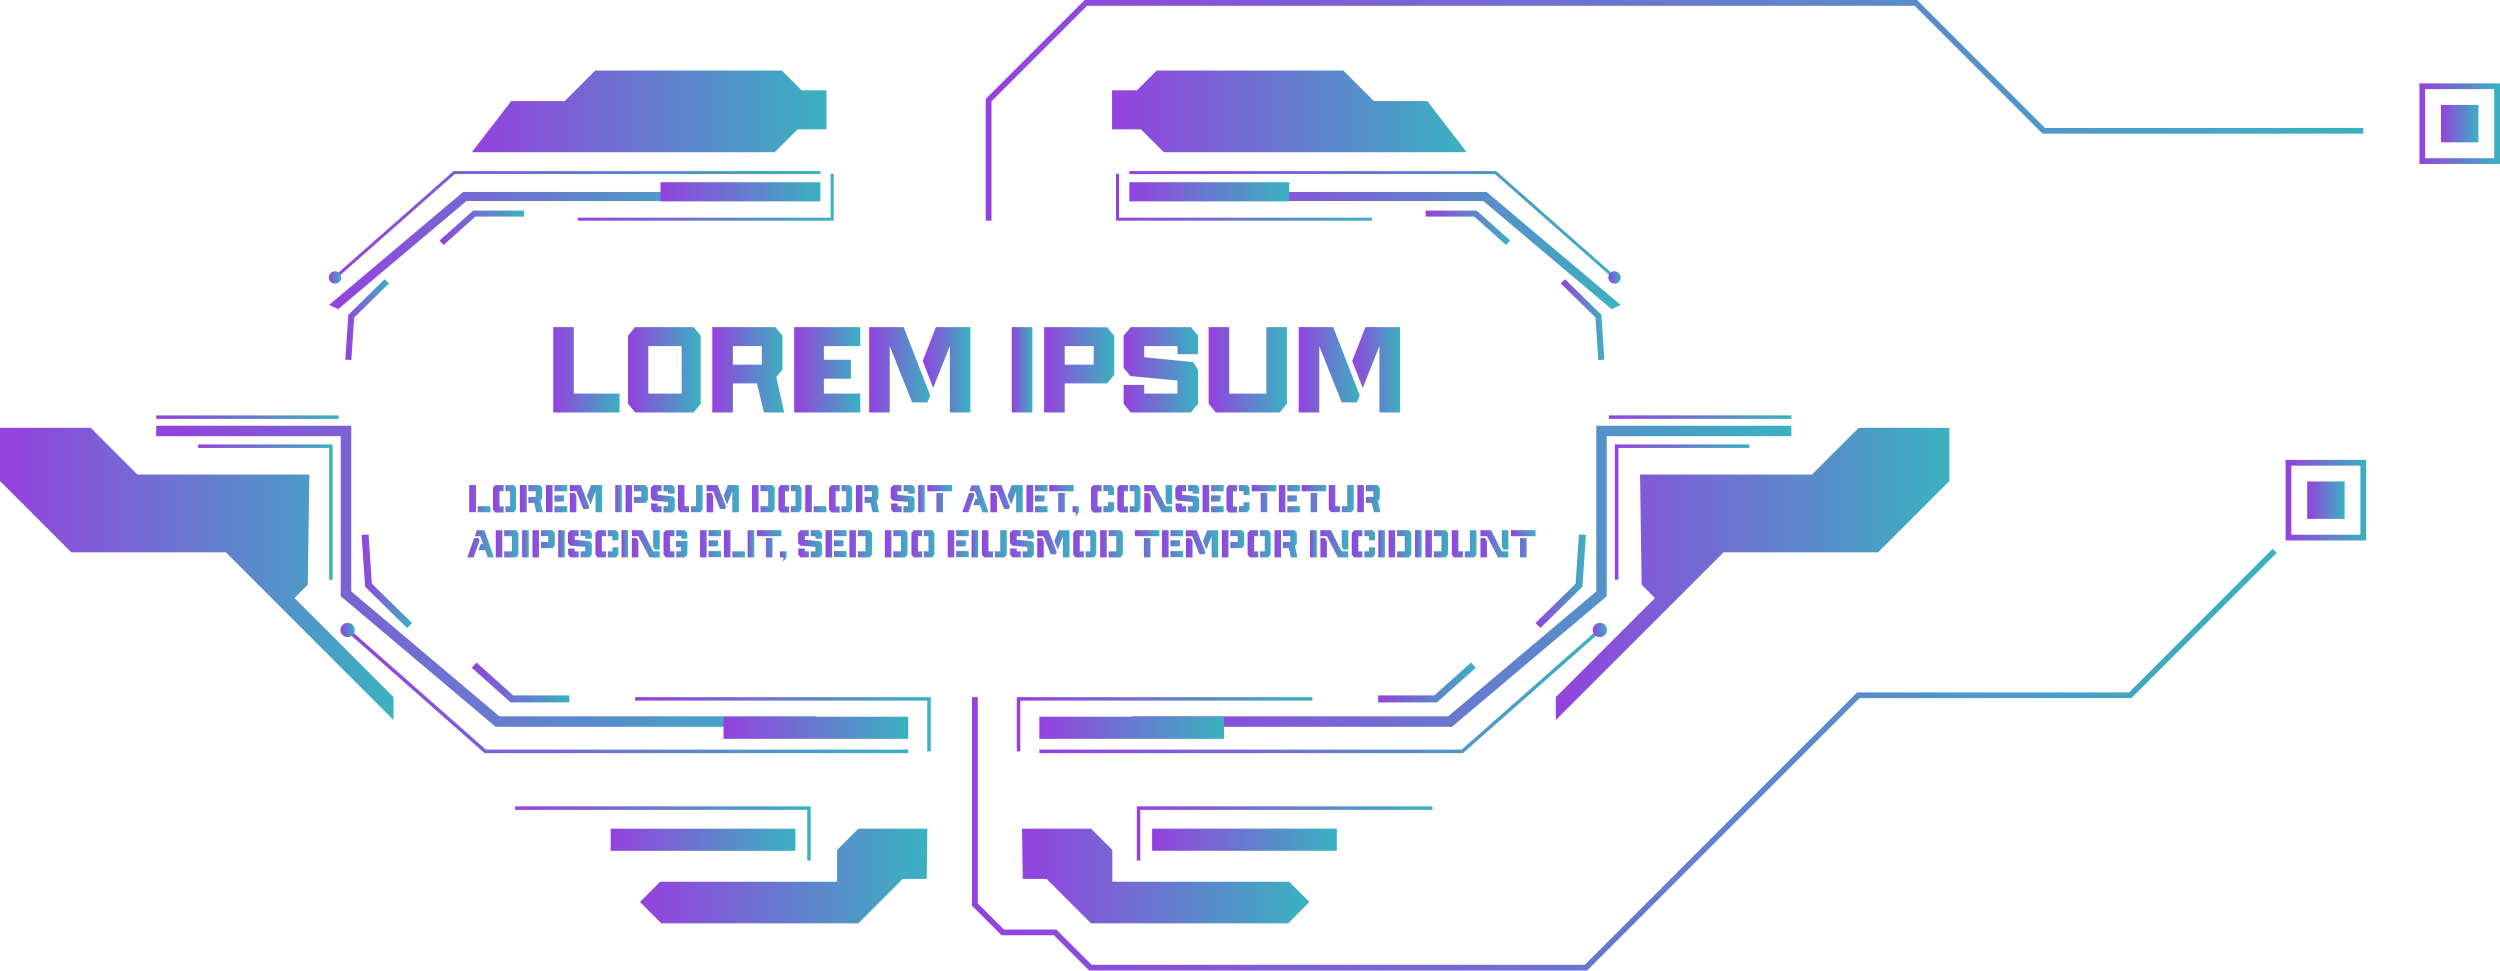 <svg xmlns="http://www.w3.org/2000/svg" xmlns:xlink="http://www.w3.org/1999/xlink" viewBox="0 0 493.61 191.63"><defs><style>.cls-1{fill:url(#New_Gradient_Swatch_2);}.cls-2{fill:url(#New_Gradient_Swatch_2-2);}.cls-3{fill:url(#New_Gradient_Swatch_2-3);}.cls-4{fill:url(#New_Gradient_Swatch_2-4);}.cls-5{fill:url(#New_Gradient_Swatch_2-5);}.cls-6{fill:url(#New_Gradient_Swatch_2-6);}.cls-7{fill:url(#New_Gradient_Swatch_2-7);}.cls-8{fill:url(#New_Gradient_Swatch_2-8);}.cls-9{fill:url(#New_Gradient_Swatch_2-9);}.cls-10{fill:url(#New_Gradient_Swatch_2-10);}.cls-11{fill:url(#New_Gradient_Swatch_2-11);}.cls-12{fill:url(#New_Gradient_Swatch_2-12);}.cls-13{fill:url(#New_Gradient_Swatch_2-13);}.cls-14{fill:url(#New_Gradient_Swatch_2-14);}.cls-15{fill:url(#New_Gradient_Swatch_2-15);}.cls-16{fill:url(#New_Gradient_Swatch_2-16);}.cls-17{fill:url(#New_Gradient_Swatch_2-17);}.cls-18{fill:url(#New_Gradient_Swatch_2-18);}.cls-19{fill:url(#New_Gradient_Swatch_2-19);}.cls-20{fill:url(#New_Gradient_Swatch_2-20);}.cls-21{fill:url(#New_Gradient_Swatch_2-21);}.cls-22{fill:url(#New_Gradient_Swatch_2-22);}.cls-23{fill:url(#New_Gradient_Swatch_2-23);}.cls-24{fill:url(#New_Gradient_Swatch_2-24);}.cls-25{fill:url(#New_Gradient_Swatch_2-25);}.cls-26{fill:url(#New_Gradient_Swatch_2-26);}.cls-27{fill:url(#New_Gradient_Swatch_2-27);}.cls-28{fill:url(#New_Gradient_Swatch_2-28);}.cls-29{fill:url(#New_Gradient_Swatch_2-29);}.cls-30{fill:url(#New_Gradient_Swatch_2-30);}.cls-31{fill:url(#New_Gradient_Swatch_2-31);}.cls-32{fill:url(#New_Gradient_Swatch_2-32);}.cls-33{fill:url(#New_Gradient_Swatch_2-33);}.cls-34{fill:url(#New_Gradient_Swatch_2-34);}.cls-35{fill:url(#New_Gradient_Swatch_2-35);}.cls-36{fill:url(#New_Gradient_Swatch_2-36);}.cls-37{fill:url(#New_Gradient_Swatch_2-37);}.cls-38{fill:url(#New_Gradient_Swatch_2-38);}.cls-39{fill:url(#New_Gradient_Swatch_2-39);}.cls-40{fill:url(#New_Gradient_Swatch_2-40);}.cls-41{fill:url(#New_Gradient_Swatch_2-41);}.cls-42{fill:url(#New_Gradient_Swatch_2-42);}.cls-43{fill:url(#New_Gradient_Swatch_2-43);}.cls-44{fill:url(#New_Gradient_Swatch_2-44);}.cls-45{fill:url(#New_Gradient_Swatch_2-45);}.cls-46{fill:url(#New_Gradient_Swatch_2-46);}.cls-47{fill:url(#New_Gradient_Swatch_2-47);}.cls-48{fill:url(#New_Gradient_Swatch_2-48);}.cls-49{fill:url(#New_Gradient_Swatch_2-49);}.cls-50{fill:url(#New_Gradient_Swatch_2-50);}.cls-51{fill:url(#New_Gradient_Swatch_2-51);}.cls-52{fill:url(#New_Gradient_Swatch_2-52);}.cls-53{fill:url(#New_Gradient_Swatch_2-53);}.cls-54{fill:url(#New_Gradient_Swatch_2-54);}.cls-55{fill:url(#New_Gradient_Swatch_2-55);}.cls-56{fill:url(#New_Gradient_Swatch_2-56);}.cls-57{fill:url(#New_Gradient_Swatch_2-57);}.cls-58{fill:url(#New_Gradient_Swatch_2-58);}.cls-59{fill:url(#New_Gradient_Swatch_2-59);}.cls-60{fill:url(#New_Gradient_Swatch_2-60);}.cls-61{fill:url(#New_Gradient_Swatch_2-61);}.cls-62{fill:url(#New_Gradient_Swatch_2-62);}.cls-63{fill:url(#New_Gradient_Swatch_2-63);}.cls-64{fill:url(#New_Gradient_Swatch_2-64);}.cls-65{fill:url(#New_Gradient_Swatch_2-65);}.cls-66{fill:url(#New_Gradient_Swatch_2-66);}.cls-67{fill:url(#New_Gradient_Swatch_2-67);}.cls-68{fill:url(#New_Gradient_Swatch_2-68);}.cls-69{fill:url(#New_Gradient_Swatch_2-69);}.cls-70{fill:url(#New_Gradient_Swatch_2-70);}.cls-71{fill:url(#New_Gradient_Swatch_2-71);}.cls-72{fill:url(#New_Gradient_Swatch_2-72);}.cls-73{fill:url(#New_Gradient_Swatch_2-73);}.cls-74{fill:url(#New_Gradient_Swatch_2-74);}.cls-75{fill:url(#New_Gradient_Swatch_2-75);}.cls-76{fill:url(#New_Gradient_Swatch_2-76);}.cls-77{fill:url(#New_Gradient_Swatch_2-77);}.cls-78{fill:url(#New_Gradient_Swatch_2-78);}.cls-79{fill:url(#New_Gradient_Swatch_2-79);}.cls-80{fill:url(#New_Gradient_Swatch_2-80);}.cls-81{fill:url(#New_Gradient_Swatch_2-81);}.cls-82{fill:url(#New_Gradient_Swatch_2-82);}.cls-83{fill:url(#New_Gradient_Swatch_2-83);}.cls-84{fill:url(#New_Gradient_Swatch_2-84);}.cls-85{fill:url(#New_Gradient_Swatch_2-85);}.cls-86{fill:url(#New_Gradient_Swatch_2-86);}.cls-87{fill:url(#New_Gradient_Swatch_2-87);}.cls-88{fill:url(#New_Gradient_Swatch_2-88);}.cls-89{fill:url(#New_Gradient_Swatch_2-89);}.cls-90{fill:url(#New_Gradient_Swatch_2-90);}.cls-91{fill:url(#New_Gradient_Swatch_2-91);}.cls-92{fill:url(#New_Gradient_Swatch_2-92);}.cls-93{fill:url(#New_Gradient_Swatch_2-93);}.cls-94{fill:url(#New_Gradient_Swatch_2-94);}.cls-95{fill:url(#New_Gradient_Swatch_2-95);}.cls-96{fill:url(#New_Gradient_Swatch_2-96);}.cls-97{fill:url(#New_Gradient_Swatch_2-97);}.cls-98{fill:url(#New_Gradient_Swatch_2-98);}.cls-99{fill:url(#New_Gradient_Swatch_2-99);}.cls-100{fill:url(#New_Gradient_Swatch_2-100);}.cls-101{fill:url(#New_Gradient_Swatch_2-101);}.cls-102{fill:url(#New_Gradient_Swatch_2-102);}.cls-103{fill:url(#New_Gradient_Swatch_2-103);}.cls-104{fill:url(#New_Gradient_Swatch_2-104);}.cls-105{fill:url(#New_Gradient_Swatch_2-105);}.cls-106{fill:url(#New_Gradient_Swatch_2-106);}.cls-107{fill:url(#New_Gradient_Swatch_2-107);}.cls-108{fill:url(#New_Gradient_Swatch_2-108);}.cls-109{fill:url(#New_Gradient_Swatch_2-109);}.cls-110{fill:url(#New_Gradient_Swatch_2-110);}.cls-111{fill:url(#New_Gradient_Swatch_2-111);}.cls-112{fill:url(#New_Gradient_Swatch_2-112);}.cls-113{fill:url(#New_Gradient_Swatch_2-113);}.cls-114{fill:url(#New_Gradient_Swatch_2-114);}.cls-115{fill:url(#New_Gradient_Swatch_2-115);}.cls-116{fill:url(#New_Gradient_Swatch_2-116);}.cls-117{fill:url(#New_Gradient_Swatch_2-117);}.cls-118{fill:url(#New_Gradient_Swatch_2-118);}.cls-119{fill:url(#New_Gradient_Swatch_2-119);}.cls-120{fill:url(#New_Gradient_Swatch_2-120);}.cls-121{fill:url(#New_Gradient_Swatch_2-121);}.cls-122{fill:url(#New_Gradient_Swatch_2-122);}.cls-123{fill:url(#New_Gradient_Swatch_2-123);}.cls-124{fill:url(#New_Gradient_Swatch_2-124);}.cls-125{fill:url(#New_Gradient_Swatch_2-125);}.cls-126{fill:url(#New_Gradient_Swatch_2-126);}.cls-127{fill:url(#New_Gradient_Swatch_2-127);}.cls-128{fill:url(#New_Gradient_Swatch_2-128);}.cls-129{fill:url(#New_Gradient_Swatch_2-129);}.cls-130{fill:url(#New_Gradient_Swatch_2-130);}.cls-131{fill:url(#New_Gradient_Swatch_2-131);}.cls-132{fill:url(#New_Gradient_Swatch_2-132);}.cls-133{fill:url(#New_Gradient_Swatch_2-133);}.cls-134{fill:url(#New_Gradient_Swatch_2-134);}.cls-135{fill:url(#New_Gradient_Swatch_2-135);}.cls-136{fill:url(#New_Gradient_Swatch_2-136);}.cls-137{fill:url(#New_Gradient_Swatch_2-137);}.cls-138{fill:url(#New_Gradient_Swatch_2-138);}</style><linearGradient id="New_Gradient_Swatch_2" x1="109.24" y1="73.02" x2="122.33" y2="73.02" gradientUnits="userSpaceOnUse"><stop offset="0" stop-color="#9541de"/><stop offset="1" stop-color="#3ab2c0"/></linearGradient><linearGradient id="New_Gradient_Swatch_2-2" x1="123.96" y1="73.02" x2="138.31" y2="73.02" xlink:href="#New_Gradient_Swatch_2"/><linearGradient id="New_Gradient_Swatch_2-3" x1="140.64" y1="73.02" x2="154.88" y2="73.02" xlink:href="#New_Gradient_Swatch_2"/><linearGradient id="New_Gradient_Swatch_2-4" x1="156.81" y1="73.02" x2="169.86" y2="73.02" xlink:href="#New_Gradient_Swatch_2"/><linearGradient id="New_Gradient_Swatch_2-5" x1="171.61" y1="73.02" x2="183.67" y2="73.02" xlink:href="#New_Gradient_Swatch_2"/><linearGradient id="New_Gradient_Swatch_2-6" x1="182.18" y1="73.02" x2="191.6" y2="73.02" xlink:href="#New_Gradient_Swatch_2"/><linearGradient id="New_Gradient_Swatch_2-7" x1="199.77" y1="73.02" x2="203.83" y2="73.02" xlink:href="#New_Gradient_Swatch_2"/><linearGradient id="New_Gradient_Swatch_2-8" x1="206.16" y1="73.02" x2="220" y2="73.02" xlink:href="#New_Gradient_Swatch_2"/><linearGradient id="New_Gradient_Swatch_2-9" x1="221.86" y1="73.02" x2="236.54" y2="73.02" xlink:href="#New_Gradient_Swatch_2"/><linearGradient id="New_Gradient_Swatch_2-10" x1="238.64" y1="73.02" x2="254.09" y2="73.02" xlink:href="#New_Gradient_Swatch_2"/><linearGradient id="New_Gradient_Swatch_2-11" x1="266.99" y1="73.02" x2="276.42" y2="73.02" xlink:href="#New_Gradient_Swatch_2"/><linearGradient id="New_Gradient_Swatch_2-12" x1="256.42" y1="73.02" x2="268.48" y2="73.02" xlink:href="#New_Gradient_Swatch_2"/><linearGradient id="New_Gradient_Swatch_2-13" x1="92.65" y1="98.45" x2="96.82" y2="98.45" xlink:href="#New_Gradient_Swatch_2"/><linearGradient id="New_Gradient_Swatch_2-14" x1="97.34" y1="98.45" x2="101.91" y2="98.45" xlink:href="#New_Gradient_Swatch_2"/><linearGradient id="New_Gradient_Swatch_2-15" x1="102.65" y1="98.45" x2="107.18" y2="98.45" xlink:href="#New_Gradient_Swatch_2"/><linearGradient id="New_Gradient_Swatch_2-16" x1="107.8" y1="98.45" x2="111.95" y2="98.45" xlink:href="#New_Gradient_Swatch_2"/><linearGradient id="New_Gradient_Swatch_2-17" x1="112.51" y1="98.45" x2="118.88" y2="98.45" xlink:href="#New_Gradient_Swatch_2"/><linearGradient id="New_Gradient_Swatch_2-18" x1="121.48" y1="98.45" x2="122.77" y2="98.45" xlink:href="#New_Gradient_Swatch_2"/><linearGradient id="New_Gradient_Swatch_2-19" x1="123.52" y1="98.45" x2="127.92" y2="98.45" xlink:href="#New_Gradient_Swatch_2"/><linearGradient id="New_Gradient_Swatch_2-20" x1="128.52" y1="98.45" x2="133.19" y2="98.45" xlink:href="#New_Gradient_Swatch_2"/><linearGradient id="New_Gradient_Swatch_2-21" x1="133.86" y1="98.45" x2="138.77" y2="98.45" xlink:href="#New_Gradient_Swatch_2"/><linearGradient id="New_Gradient_Swatch_2-22" x1="139.52" y1="98.45" x2="145.88" y2="98.45" xlink:href="#New_Gradient_Swatch_2"/><linearGradient id="New_Gradient_Swatch_2-23" x1="148.49" y1="98.45" x2="152.96" y2="98.45" xlink:href="#New_Gradient_Swatch_2"/><linearGradient id="New_Gradient_Swatch_2-24" x1="153.7" y1="98.45" x2="158.27" y2="98.45" xlink:href="#New_Gradient_Swatch_2"/><linearGradient id="New_Gradient_Swatch_2-25" x1="159.02" y1="98.45" x2="163.18" y2="98.45" xlink:href="#New_Gradient_Swatch_2"/><linearGradient id="New_Gradient_Swatch_2-26" x1="163.7" y1="98.45" x2="168.27" y2="98.45" xlink:href="#New_Gradient_Swatch_2"/><linearGradient id="New_Gradient_Swatch_2-27" x1="169.02" y1="98.45" x2="173.55" y2="98.45" xlink:href="#New_Gradient_Swatch_2"/><linearGradient id="New_Gradient_Swatch_2-28" x1="175.95" y1="98.45" x2="180.62" y2="98.45" xlink:href="#New_Gradient_Swatch_2"/><linearGradient id="New_Gradient_Swatch_2-29" x1="181.29" y1="98.45" x2="182.58" y2="98.45" xlink:href="#New_Gradient_Swatch_2"/><linearGradient id="New_Gradient_Swatch_2-30" x1="183.1" y1="98.45" x2="187.95" y2="98.45" xlink:href="#New_Gradient_Swatch_2"/><linearGradient id="New_Gradient_Swatch_2-31" x1="189.95" y1="98.45" x2="195.19" y2="98.45" xlink:href="#New_Gradient_Swatch_2"/><linearGradient id="New_Gradient_Swatch_2-32" x1="195.56" y1="98.45" x2="201.93" y2="98.45" xlink:href="#New_Gradient_Swatch_2"/><linearGradient id="New_Gradient_Swatch_2-33" x1="202.67" y1="98.45" x2="206.83" y2="98.45" xlink:href="#New_Gradient_Swatch_2"/><linearGradient id="New_Gradient_Swatch_2-34" x1="207.16" y1="98.45" x2="212" y2="98.45" xlink:href="#New_Gradient_Swatch_2"/><linearGradient id="New_Gradient_Swatch_2-35" x1="211.75" y1="100.97" x2="213.04" y2="100.97" xlink:href="#New_Gradient_Swatch_2"/><linearGradient id="New_Gradient_Swatch_2-36" x1="215.42" y1="98.45" x2="219.98" y2="98.45" xlink:href="#New_Gradient_Swatch_2"/><linearGradient id="New_Gradient_Swatch_2-37" x1="220.62" y1="98.45" x2="225.18" y2="98.45" xlink:href="#New_Gradient_Swatch_2"/><linearGradient id="New_Gradient_Swatch_2-38" x1="225.93" y1="98.46" x2="231.44" y2="98.46" xlink:href="#New_Gradient_Swatch_2"/><linearGradient id="New_Gradient_Swatch_2-39" x1="232.11" y1="98.45" x2="236.78" y2="98.45" xlink:href="#New_Gradient_Swatch_2"/><linearGradient id="New_Gradient_Swatch_2-40" x1="237.45" y1="98.45" x2="241.6" y2="98.45" xlink:href="#New_Gradient_Swatch_2"/><linearGradient id="New_Gradient_Swatch_2-41" x1="242.16" y1="98.45" x2="246.73" y2="98.45" xlink:href="#New_Gradient_Swatch_2"/><linearGradient id="New_Gradient_Swatch_2-42" x1="247.14" y1="98.45" x2="251.98" y2="98.45" xlink:href="#New_Gradient_Swatch_2"/><linearGradient id="New_Gradient_Swatch_2-43" x1="252.51" y1="98.45" x2="256.66" y2="98.45" xlink:href="#New_Gradient_Swatch_2"/><linearGradient id="New_Gradient_Swatch_2-44" x1="256.99" y1="98.45" x2="261.84" y2="98.45" xlink:href="#New_Gradient_Swatch_2"/><linearGradient id="New_Gradient_Swatch_2-45" x1="262.36" y1="98.45" x2="267.27" y2="98.45" xlink:href="#New_Gradient_Swatch_2"/><linearGradient id="New_Gradient_Swatch_2-46" x1="268.02" y1="98.45" x2="272.55" y2="98.45" xlink:href="#New_Gradient_Swatch_2"/><linearGradient id="New_Gradient_Swatch_2-47" x1="92.28" y1="107.36" x2="97.52" y2="107.36" xlink:href="#New_Gradient_Swatch_2"/><linearGradient id="New_Gradient_Swatch_2-48" x1="97.89" y1="107.36" x2="102.36" y2="107.36" xlink:href="#New_Gradient_Swatch_2"/><linearGradient id="New_Gradient_Swatch_2-49" x1="103.11" y1="107.36" x2="104.4" y2="107.36" xlink:href="#New_Gradient_Swatch_2"/><linearGradient id="New_Gradient_Swatch_2-50" x1="105.14" y1="107.36" x2="109.54" y2="107.36" xlink:href="#New_Gradient_Swatch_2"/><linearGradient id="New_Gradient_Swatch_2-51" x1="110.22" y1="107.36" x2="111.51" y2="107.36" xlink:href="#New_Gradient_Swatch_2"/><linearGradient id="New_Gradient_Swatch_2-52" x1="112.18" y1="107.36" x2="116.85" y2="107.36" xlink:href="#New_Gradient_Swatch_2"/><linearGradient id="New_Gradient_Swatch_2-53" x1="117.52" y1="107.36" x2="122.09" y2="107.36" xlink:href="#New_Gradient_Swatch_2"/><linearGradient id="New_Gradient_Swatch_2-54" x1="122.72" y1="107.36" x2="124.01" y2="107.36" xlink:href="#New_Gradient_Swatch_2"/><linearGradient id="New_Gradient_Swatch_2-55" x1="124.76" y1="107.38" x2="130.26" y2="107.38" xlink:href="#New_Gradient_Swatch_2"/><linearGradient id="New_Gradient_Swatch_2-56" x1="131.01" y1="107.36" x2="135.7" y2="107.36" xlink:href="#New_Gradient_Swatch_2"/><linearGradient id="New_Gradient_Swatch_2-57" x1="138.23" y1="107.36" x2="142.38" y2="107.36" xlink:href="#New_Gradient_Swatch_2"/><linearGradient id="New_Gradient_Swatch_2-58" x1="142.94" y1="107.36" x2="147.1" y2="107.36" xlink:href="#New_Gradient_Swatch_2"/><linearGradient id="New_Gradient_Swatch_2-59" x1="147.62" y1="107.36" x2="148.92" y2="107.36" xlink:href="#New_Gradient_Swatch_2"/><linearGradient id="New_Gradient_Swatch_2-60" x1="149.44" y1="107.36" x2="154.28" y2="107.36" xlink:href="#New_Gradient_Swatch_2"/><linearGradient id="New_Gradient_Swatch_2-61" x1="154.02" y1="109.88" x2="155.31" y2="109.88" xlink:href="#New_Gradient_Swatch_2"/><linearGradient id="New_Gradient_Swatch_2-62" x1="157.62" y1="107.36" x2="162.29" y2="107.36" xlink:href="#New_Gradient_Swatch_2"/><linearGradient id="New_Gradient_Swatch_2-63" x1="162.96" y1="107.36" x2="167.11" y2="107.36" xlink:href="#New_Gradient_Swatch_2"/><linearGradient id="New_Gradient_Swatch_2-64" x1="167.67" y1="107.36" x2="172.14" y2="107.36" xlink:href="#New_Gradient_Swatch_2"/><linearGradient id="New_Gradient_Swatch_2-65" x1="174.74" y1="107.36" x2="179.21" y2="107.36" xlink:href="#New_Gradient_Swatch_2"/><linearGradient id="New_Gradient_Swatch_2-66" x1="179.96" y1="107.36" x2="184.52" y2="107.36" xlink:href="#New_Gradient_Swatch_2"/><linearGradient id="New_Gradient_Swatch_2-67" x1="187.13" y1="107.36" x2="191.28" y2="107.36" xlink:href="#New_Gradient_Swatch_2"/><linearGradient id="New_Gradient_Swatch_2-68" x1="191.84" y1="107.36" x2="193.13" y2="107.36" xlink:href="#New_Gradient_Swatch_2"/><linearGradient id="New_Gradient_Swatch_2-69" x1="193.87" y1="107.36" x2="198.79" y2="107.36" xlink:href="#New_Gradient_Swatch_2"/><linearGradient id="New_Gradient_Swatch_2-70" x1="199.46" y1="107.36" x2="204.13" y2="107.36" xlink:href="#New_Gradient_Swatch_2"/><linearGradient id="New_Gradient_Swatch_2-71" x1="204.8" y1="107.36" x2="211.17" y2="107.36" xlink:href="#New_Gradient_Swatch_2"/><linearGradient id="New_Gradient_Swatch_2-72" x1="211.91" y1="107.36" x2="216.48" y2="107.36" xlink:href="#New_Gradient_Swatch_2"/><linearGradient id="New_Gradient_Swatch_2-73" x1="217.22" y1="107.36" x2="221.7" y2="107.36" xlink:href="#New_Gradient_Swatch_2"/><linearGradient id="New_Gradient_Swatch_2-74" x1="224.08" y1="107.36" x2="228.92" y2="107.36" xlink:href="#New_Gradient_Swatch_2"/><linearGradient id="New_Gradient_Swatch_2-75" x1="229.44" y1="107.36" x2="233.59" y2="107.36" xlink:href="#New_Gradient_Swatch_2"/><linearGradient id="New_Gradient_Swatch_2-76" x1="234.15" y1="107.36" x2="240.51" y2="107.36" xlink:href="#New_Gradient_Swatch_2"/><linearGradient id="New_Gradient_Swatch_2-77" x1="241.26" y1="107.36" x2="245.66" y2="107.36" xlink:href="#New_Gradient_Swatch_2"/><linearGradient id="New_Gradient_Swatch_2-78" x1="246.33" y1="107.36" x2="250.9" y2="107.36" xlink:href="#New_Gradient_Swatch_2"/><linearGradient id="New_Gradient_Swatch_2-79" x1="251.65" y1="107.36" x2="256.18" y2="107.36" xlink:href="#New_Gradient_Swatch_2"/><linearGradient id="New_Gradient_Swatch_2-80" x1="258.65" y1="107.36" x2="259.95" y2="107.36" xlink:href="#New_Gradient_Swatch_2"/><linearGradient id="New_Gradient_Swatch_2-81" x1="260.69" y1="107.38" x2="266.2" y2="107.38" xlink:href="#New_Gradient_Swatch_2"/><linearGradient id="New_Gradient_Swatch_2-82" x1="266.94" y1="107.36" x2="271.51" y2="107.36" xlink:href="#New_Gradient_Swatch_2"/><linearGradient id="New_Gradient_Swatch_2-83" x1="272.15" y1="107.36" x2="273.44" y2="107.36" xlink:href="#New_Gradient_Swatch_2"/><linearGradient id="New_Gradient_Swatch_2-84" x1="274.18" y1="107.36" x2="278.65" y2="107.36" xlink:href="#New_Gradient_Swatch_2"/><linearGradient id="New_Gradient_Swatch_2-85" x1="279.4" y1="107.36" x2="280.69" y2="107.36" xlink:href="#New_Gradient_Swatch_2"/><linearGradient id="New_Gradient_Swatch_2-86" x1="281.43" y1="107.36" x2="285.9" y2="107.36" xlink:href="#New_Gradient_Swatch_2"/><linearGradient id="New_Gradient_Swatch_2-87" x1="286.65" y1="107.36" x2="291.56" y2="107.36" xlink:href="#New_Gradient_Swatch_2"/><linearGradient id="New_Gradient_Swatch_2-88" x1="292.31" y1="107.38" x2="297.82" y2="107.38" xlink:href="#New_Gradient_Swatch_2"/><linearGradient id="New_Gradient_Swatch_2-89" x1="298.34" y1="107.36" x2="303.18" y2="107.36" xlink:href="#New_Gradient_Swatch_2"/><linearGradient id="New_Gradient_Swatch_2-90" x1="223.44" y1="113.78" x2="353.69" y2="113.78" xlink:href="#New_Gradient_Swatch_2"/><linearGradient id="New_Gradient_Swatch_2-91" x1="227.48" y1="165.8" x2="263.95" y2="165.8" gradientTransform="translate(491.43 331.6) rotate(-180)" xlink:href="#New_Gradient_Swatch_2"/><linearGradient id="New_Gradient_Swatch_2-92" x1="205.21" y1="143.7" x2="241.68" y2="143.7" gradientTransform="translate(446.89 287.39) rotate(-180)" xlink:href="#New_Gradient_Swatch_2"/><linearGradient id="New_Gradient_Swatch_2-93" x1="272.1" y1="134.75" x2="291.37" y2="134.75" xlink:href="#New_Gradient_Swatch_2"/><linearGradient id="New_Gradient_Swatch_2-94" x1="303.18" y1="114.77" x2="313.13" y2="114.77" xlink:href="#New_Gradient_Swatch_2"/><linearGradient id="New_Gradient_Swatch_2-95" x1="205.21" y1="136.41" x2="316.12" y2="136.41" xlink:href="#New_Gradient_Swatch_2"/><linearGradient id="New_Gradient_Swatch_2-96" x1="314.49" y1="124.39" x2="317.3" y2="124.39" xlink:href="#New_Gradient_Swatch_2"/><linearGradient id="New_Gradient_Swatch_2-97" x1="318.85" y1="101.11" x2="345.4" y2="101.11" xlink:href="#New_Gradient_Swatch_2"/><linearGradient id="New_Gradient_Swatch_2-98" x1="317.68" y1="82.36" x2="353.69" y2="82.36" gradientTransform="translate(671.38 164.72) rotate(-180)" xlink:href="#New_Gradient_Swatch_2"/><linearGradient id="New_Gradient_Swatch_2-99" x1="200.76" y1="143" x2="259.13" y2="143" xlink:href="#New_Gradient_Swatch_2"/><linearGradient id="New_Gradient_Swatch_2-100" x1="224.45" y1="164.57" x2="282.82" y2="164.57" xlink:href="#New_Gradient_Swatch_2"/><linearGradient id="New_Gradient_Swatch_2-101" x1="30.84" y1="113.78" x2="161.08" y2="113.78" xlink:href="#New_Gradient_Swatch_2"/><linearGradient id="New_Gradient_Swatch_2-102" x1="120.58" y1="165.8" x2="157.05" y2="165.8" xlink:href="#New_Gradient_Swatch_2"/><linearGradient id="New_Gradient_Swatch_2-103" x1="142.85" y1="143.7" x2="179.32" y2="143.7" xlink:href="#New_Gradient_Swatch_2"/><linearGradient id="New_Gradient_Swatch_2-104" x1="93.16" y1="134.75" x2="112.42" y2="134.75" xlink:href="#New_Gradient_Swatch_2"/><linearGradient id="New_Gradient_Swatch_2-105" x1="71.4" y1="114.77" x2="81.35" y2="114.77" xlink:href="#New_Gradient_Swatch_2"/><linearGradient id="New_Gradient_Swatch_2-106" x1="68.4" y1="136.41" x2="179.32" y2="136.41" xlink:href="#New_Gradient_Swatch_2"/><linearGradient id="New_Gradient_Swatch_2-107" x1="67.23" y1="124.39" x2="70.04" y2="124.39" xlink:href="#New_Gradient_Swatch_2"/><linearGradient id="New_Gradient_Swatch_2-108" x1="39.12" y1="101.11" x2="65.67" y2="101.11" xlink:href="#New_Gradient_Swatch_2"/><linearGradient id="New_Gradient_Swatch_2-109" x1="30.84" y1="82.36" x2="66.84" y2="82.36" xlink:href="#New_Gradient_Swatch_2"/><linearGradient id="New_Gradient_Swatch_2-110" x1="125.4" y1="143" x2="183.77" y2="143" xlink:href="#New_Gradient_Swatch_2"/><linearGradient id="New_Gradient_Swatch_2-111" x1="101.7" y1="164.57" x2="160.07" y2="164.57" xlink:href="#New_Gradient_Swatch_2"/><linearGradient id="New_Gradient_Swatch_2-112" x1="64.98" y1="49.46" x2="146.2" y2="49.46" xlink:href="#New_Gradient_Swatch_2"/><linearGradient id="New_Gradient_Swatch_2-113" x1="130.41" y1="37.87" x2="161.99" y2="37.87" xlink:href="#New_Gradient_Swatch_2"/><linearGradient id="New_Gradient_Swatch_2-114" x1="68.18" y1="63.1" x2="76.79" y2="63.1" xlink:href="#New_Gradient_Swatch_2"/><linearGradient id="New_Gradient_Swatch_2-115" x1="86.79" y1="44.98" x2="103.47" y2="44.98" xlink:href="#New_Gradient_Swatch_2"/><linearGradient id="New_Gradient_Swatch_2-116" x1="65.95" y1="44.41" x2="161.99" y2="44.41" xlink:href="#New_Gradient_Swatch_2"/><linearGradient id="New_Gradient_Swatch_2-117" x1="64.93" y1="54.82" x2="67.37" y2="54.82" xlink:href="#New_Gradient_Swatch_2"/><linearGradient id="New_Gradient_Swatch_2-118" x1="114.07" y1="38.93" x2="164.61" y2="38.93" xlink:href="#New_Gradient_Swatch_2"/><linearGradient id="New_Gradient_Swatch_2-119" x1="238.76" y1="49.46" x2="319.97" y2="49.46" xlink:href="#New_Gradient_Swatch_2"/><linearGradient id="New_Gradient_Swatch_2-120" x1="222.97" y1="37.87" x2="254.54" y2="37.87" gradientTransform="translate(477.52 75.74) rotate(-180)" xlink:href="#New_Gradient_Swatch_2"/><linearGradient id="New_Gradient_Swatch_2-121" x1="308.16" y1="63.1" x2="316.77" y2="63.1" xlink:href="#New_Gradient_Swatch_2"/><linearGradient id="New_Gradient_Swatch_2-122" x1="281.49" y1="44.98" x2="298.17" y2="44.98" xlink:href="#New_Gradient_Swatch_2"/><linearGradient id="New_Gradient_Swatch_2-123" x1="222.97" y1="44.41" x2="319" y2="44.41" xlink:href="#New_Gradient_Swatch_2"/><linearGradient id="New_Gradient_Swatch_2-124" x1="317.59" y1="54.82" x2="320.02" y2="54.82" xlink:href="#New_Gradient_Swatch_2"/><linearGradient id="New_Gradient_Swatch_2-125" x1="322.19" y1="79" x2="322.78" y2="79" xlink:href="#New_Gradient_Swatch_2"/><linearGradient id="New_Gradient_Swatch_2-126" x1="220.35" y1="38.93" x2="270.89" y2="38.93" xlink:href="#New_Gradient_Swatch_2"/><linearGradient id="New_Gradient_Swatch_2-127" x1="307.2" y1="113.32" x2="384.9" y2="113.32" xlink:href="#New_Gradient_Swatch_2"/><linearGradient id="New_Gradient_Swatch_2-128" x1="201.8" y1="172.96" x2="258.54" y2="172.96" xlink:href="#New_Gradient_Swatch_2"/><linearGradient id="New_Gradient_Swatch_2-129" x1="0" y1="113.32" x2="77.7" y2="113.32" xlink:href="#New_Gradient_Swatch_2"/><linearGradient id="New_Gradient_Swatch_2-130" x1="126.36" y1="172.96" x2="183.1" y2="172.96" xlink:href="#New_Gradient_Swatch_2"/><linearGradient id="New_Gradient_Swatch_2-131" x1="93.16" y1="21.99" x2="163.18" y2="21.99" xlink:href="#New_Gradient_Swatch_2"/><linearGradient id="New_Gradient_Swatch_2-132" x1="219.57" y1="21.99" x2="289.59" y2="21.99" xlink:href="#New_Gradient_Swatch_2"/><linearGradient id="New_Gradient_Swatch_2-133" x1="194.62" y1="21.79" x2="466.62" y2="21.79" xlink:href="#New_Gradient_Swatch_2"/><linearGradient id="New_Gradient_Swatch_2-134" x1="481.96" y1="24.42" x2="489.35" y2="24.42" xlink:href="#New_Gradient_Swatch_2"/><linearGradient id="New_Gradient_Swatch_2-135" x1="477.7" y1="24.42" x2="493.61" y2="24.42" xlink:href="#New_Gradient_Swatch_2"/><linearGradient id="New_Gradient_Swatch_2-136" x1="455.54" y1="98.76" x2="462.93" y2="98.76" xlink:href="#New_Gradient_Swatch_2"/><linearGradient id="New_Gradient_Swatch_2-137" x1="451.28" y1="98.76" x2="467.19" y2="98.76" xlink:href="#New_Gradient_Swatch_2"/><linearGradient id="New_Gradient_Swatch_2-138" x1="191.92" y1="150" x2="449.51" y2="150" xlink:href="#New_Gradient_Swatch_2"/></defs><title>title_08_purple_blue</title><g id="Layer_2" data-name="Layer 2"><g id="Layer_1-2" data-name="Layer 1"><polygon class="cls-1" points="113.3 64.59 109.24 64.59 109.24 81.44 112.43 81.44 113.3 81.44 122.33 81.44 122.33 77.71 113.3 77.71 113.3 64.59"/><path class="cls-2" d="M132.88,64.59h-7.52L124,66.3V79.69l1.4,1.75h11.55l1.4-1.73V66.27l-1.4-1.68Zm1.72,13.12H128V68.33h6.58Z"/><path class="cls-3" d="M154.48,73V66.27l-1.4-1.68H140.64V81.44h4.06V75.7h4.76l1.38,5.74h4l-1.57-7ZM150.42,72H144.7V68.33h5.72Z"/><polygon class="cls-4" points="162.04 64.59 156.81 64.59 156.81 81.44 162.04 81.44 162.67 81.44 169.86 81.44 169.86 77.71 162.67 77.71 162.67 74.77 168.01 74.77 168.01 71.03 162.67 71.03 162.67 68.33 169.86 68.33 169.86 64.59 162.67 64.59 162.04 64.59"/><polygon class="cls-5" points="171.61 64.59 171.61 67.45 171.61 68.33 171.61 81.44 175.67 81.44 175.67 68.33 180.1 79.45 183.11 79.45 183.67 78.08 178.42 64.59 171.61 64.59"/><polygon class="cls-6" points="182.18 71.27 184.25 76.61 187.54 68.33 187.54 81.44 191.6 81.44 191.6 64.59 184.79 64.59 182.18 71.27"/><rect class="cls-7" x="199.77" y="64.59" width="4.06" height="16.85"/><path class="cls-8" d="M210.22,64.59h-4.06V81.44h4.06V75.7h8.38L220,74v-7.7l-1.4-1.68ZM215.94,72h-5.72V68.33h5.72Z"/><polygon class="cls-9" points="229.9 64.59 229.59 64.59 223.26 64.59 221.86 66.3 221.86 72.64 223.17 74.25 232.48 75.14 232.48 77.71 230.41 77.71 229.61 77.71 225.92 77.71 225.92 76 221.86 76 221.86 79.76 223.26 81.44 229.61 81.44 230.41 81.44 235.14 81.44 236.54 79.74 236.54 73.02 235.58 71.5 225.92 70.54 225.92 68.33 229.59 68.33 229.9 68.33 232.48 68.33 232.48 69.94 236.54 69.94 236.54 66.27 235.14 64.59 229.9 64.59"/><polygon class="cls-10" points="250.03 77.71 247.54 77.71 246.74 77.71 242.7 77.71 242.7 64.59 238.64 64.59 238.64 79.69 240.04 81.44 246.74 81.44 247.54 81.44 252.69 81.44 254.09 79.71 254.09 64.59 250.03 64.59 250.03 77.71"/><polygon class="cls-11" points="269.6 64.59 266.99 71.27 269.07 76.61 272.36 68.33 272.36 81.44 276.42 81.44 276.42 64.59 269.6 64.59"/><polygon class="cls-12" points="256.42 64.59 256.42 67.54 256.42 68.33 256.42 81.44 260.48 81.44 260.48 68.33 264.91 79.45 267.92 79.45 268.48 78.08 263.23 64.59 256.42 64.59"/><path class="cls-13" d="M92.65,101.13V95.77H94v5.36Zm1.67,0V99.94h2.5v1.19Z"/><path class="cls-14" d="M97.79,95.77h1.65V97h-.81v3h.81v1.19H97.79l-.45-.56V96.31Zm2,1.19V95.77h1.65l.45.53v4.28l-.45.55H99.81V99.94h.92V97Z"/><path class="cls-15" d="M102.65,101.13V95.77H104v5.36ZM104.32,97V95.77h2.29l.45.53v2.16l-.37.46.49,2.21H105.9l-.44-1.83h-1.14V98.11h1.45V97Z"/><path class="cls-16" d="M107.8,101.13V95.77h1.3v5.36ZM109.47,97V95.77H112V97Zm0,2.05V97.82h1.9V99Zm0,2.12V99.94H112v1.19Z"/><path class="cls-17" d="M116.35,100.06l-.18.44h-1L113.8,97h-1.29V95.77h2.17ZM113.8,98v3.14h-1.29v-3.8h1Zm2.08-.1.83-2.12h2.17v5.36h-1.29V97l-1,2.63Z"/><path class="cls-18" d="M121.48,101.13V95.77h1.29v5.36Z"/><path class="cls-19" d="M123.52,101.13V95.77h1.29v5.36ZM125.18,97V95.77h2.29l.45.53v2.45l-.45.55h-2.29V98.11h1.45V97Z"/><path class="cls-20" d="M129,95.77h1.64V97h-.79v.7l3.07.31.31.48v2.14l-.45.54H131V99.94h.92v-.82l-3-.28-.41-.51v-2Zm.85,4.17h.79v1.19H129l-.44-.54V99.4h1.29ZM131,97V95.77h1.77l.45.53v1.17H131.9V97Z"/><path class="cls-21" d="M136.06,99.94v1.19H134.3l-.44-.56v-4.8h1.29v4.17Zm2.27,1.19h-1.89V99.94h1V95.77h1.29v4.81Z"/><path class="cls-22" d="M143.36,100.06l-.18.44h-1L140.81,97h-1.29V95.77h2.17ZM140.81,98v3.14h-1.29v-3.8h1Zm2.07-.1.84-2.12h2.16v5.36h-1.29V97l-1.05,2.63Z"/><path class="cls-23" d="M149.78,95.77v5.36h-1.29V95.77Zm.37,1.19V95.77h2.36l.45.53v4.28l-.45.55h-2.36V99.94h1.52V97Z"/><path class="cls-24" d="M154.15,95.77h1.65V97H155v3h.8v1.19h-1.65l-.45-.56V96.31Zm2,1.19V95.77h1.66l.44.53v4.28l-.44.55h-1.66V99.94h.92V97Z"/><path class="cls-25" d="M159,101.13V95.77h1.29v5.36Zm1.66,0V99.94h2.5v1.19Z"/><path class="cls-26" d="M164.15,95.77h1.65V97H165v3h.8v1.19h-1.65l-.45-.56V96.31Zm2,1.19V95.77h1.66l.44.53v4.28l-.44.55h-1.66V99.94h.92V97Z"/><path class="cls-27" d="M169,101.13V95.77h1.29v5.36ZM170.68,97V95.77H173l.45.53v2.16l-.37.46.5,2.21h-1.29l-.44-1.83h-1.14V98.11h1.45V97Z"/><path class="cls-28" d="M176.39,95.77H178V97h-.8v.7l3.08.31.3.48v2.14l-.44.54h-1.77V99.94h.92v-.82l-3-.28-.42-.51v-2Zm.85,4.17h.8v1.19h-1.65l-.44-.54V99.4h1.29Zm1.17-3V95.77h1.77l.44.53v1.17h-1.29V97Z"/><path class="cls-29" d="M181.29,101.13V95.77h1.29v5.36Z"/><path class="cls-30" d="M183.1,95.77H188V97H183.1Zm1.79,5.36v-3.8h1.29v3.8Z"/><path class="cls-31" d="M191.19,101.13H190l1.33-3.8h.92l.17.43Zm1.38-2.62h.48L192.49,97h-1.07l.41-1.19h1.48l1.88,5.36H194l-.5-1.43h-1.32Z"/><path class="cls-32" d="M199.4,100.06l-.18.44h-.95L196.86,97h-1.3V95.77h2.17ZM196.86,98v3.14h-1.3v-3.8h1Zm2.07-.1.83-2.12h2.17v5.36h-1.3V97l-1,2.63Z"/><path class="cls-33" d="M202.67,101.13V95.77H204v5.36ZM204.34,97V95.77h2.49V97Zm0,2.05V97.82h1.9V99Zm0,2.12V99.94h2.49v1.19Z"/><path class="cls-34" d="M207.16,95.77H212V97h-4.84Zm1.78,5.36v-3.8h1.3v3.8Z"/><path class="cls-35" d="M212.38,102h0v-.86h-.6V99.94H213v1.19Z"/><path class="cls-36" d="M215.86,95.77h1.65V97h-.8v3h.8v1.19h-1.65l-.44-.56V96.31Zm2,1.19V95.77h1.66l.44.53v1.45H218.8V97Zm0,4.17V99.94h.92v-.79H220v1.43l-.44.55Z"/><path class="cls-37" d="M221.06,95.77h1.65V97h-.8v3h.8v1.19h-1.65l-.44-.56V96.31Zm2,1.19V95.77h1.66l.44.53v4.28l-.44.55h-1.66V99.94H224V97Z"/><path class="cls-38" d="M229.4,101.15,227.22,97h-1.29V95.77H228l2.13,4.17h1.29v1.21ZM227.22,98v3.16h-1.29v-3.8h.95Zm2.93,1V95.77h1.29v3.8h-1Z"/><path class="cls-39" d="M232.56,95.77h1.64V97h-.8v.7l3.08.31.3.48v2.14l-.44.54h-1.76V99.94h.91v-.82l-3-.28-.42-.51v-2Zm.84,4.17h.8v1.19h-1.64l-.45-.54V99.4h1.29Zm1.17-3V95.77h1.77l.44.53v1.17h-1.29V97Z"/><path class="cls-40" d="M237.45,101.13V95.77h1.3v5.36ZM239.12,97V95.77h2.48V97Zm0,2.05V97.82H241V99Zm0,2.12V99.94h2.48v1.19Z"/><path class="cls-41" d="M242.61,95.77h1.65V97h-.81v3h.81v1.19h-1.65l-.45-.56V96.31Zm2,1.19V95.77h1.65l.45.53v1.45h-1.18V97Zm0,4.17V99.94h.92v-.79h1.18v1.43l-.45.55Z"/><path class="cls-42" d="M247.14,95.77H252V97h-4.84Zm1.78,5.36v-3.8h1.3v3.8Z"/><path class="cls-43" d="M252.51,101.13V95.77h1.29v5.36ZM254.17,97V95.77h2.49V97Zm0,2.05V97.82h1.9V99Zm0,2.12V99.94h2.49v1.19Z"/><path class="cls-44" d="M257,95.77h4.85V97H257Zm1.79,5.36v-3.8h1.29v3.8Z"/><path class="cls-45" d="M264.56,99.94v1.19H262.8l-.44-.56v-4.8h1.29v4.17Zm2.27,1.19h-1.9V99.94H266V95.77h1.29v4.81Z"/><path class="cls-46" d="M268,101.13V95.77h1.29v5.36ZM269.68,97V95.77H272l.44.53v2.16l-.37.46.5,2.21h-1.29l-.43-1.83h-1.15V98.11h1.45V97Z"/><path class="cls-47" d="M93.51,110.05H92.28l1.33-3.81h.92l.17.43Zm1.39-2.62h.48l-.56-1.56H93.75l.41-1.19h1.48l1.88,5.37H96.3l-.5-1.43H94.48Z"/><path class="cls-48" d="M99.18,104.68v5.37H97.89v-5.37Zm.37,1.19v-1.19h2.37l.44.54v4.28l-.44.55H99.55v-1.19h1.52v-3Z"/><path class="cls-49" d="M103.11,110.05v-5.37h1.29v5.37Z"/><path class="cls-50" d="M105.14,110.05v-5.37h1.29v5.37Zm1.67-4.18v-1.19h2.29l.44.54v2.45l-.44.55h-2.29V107h1.44v-1.16Z"/><path class="cls-51" d="M110.22,110.05v-5.37h1.29v5.37Z"/><path class="cls-52" d="M112.62,104.68h1.64v1.19h-.79v.71l3.07.3.31.48v2.14l-.45.55h-1.76v-1.19h.92V108l-3-.28-.41-.51v-2Zm.85,4.18h.79v1.19h-1.64l-.44-.54v-1.2h1.29Zm1.16-3v-1.19h1.77l.45.54v1.16h-1.29v-.51Z"/><path class="cls-53" d="M118,104.68h1.65v1.19h-.8v3h.8v1.19H118l-.44-.56v-4.26Zm2,1.19v-1.19h1.66l.45.54v1.45H120.9v-.8Zm0,4.18v-1.19h.92v-.79h1.19v1.43l-.45.55Z"/><path class="cls-54" d="M122.72,110.05v-5.37H124v5.37Z"/><path class="cls-55" d="M128.23,110.07l-2.18-4.2h-1.29v-1.19h2.09l2.12,4.18h1.29v1.21Zm-2.18-3.18v3.16h-1.29v-3.81h.95Zm2.92,1v-3.2h1.29v3.81h-1Z"/><path class="cls-56" d="M132.3,108.86h.86v1.19h-1.7l-.45-.56v-4.26l.45-.55h1.7v1.19h-.86Zm3.4.64-.45.55h-1.72v-1.19h.95V108h-1v-1.18h2.26Zm-2.17-3.63v-1.19h1.72l.45.54v1.14h-1.19v-.49Z"/><path class="cls-57" d="M138.23,110.05v-5.37h1.29v5.37Zm1.66-4.18v-1.19h2.49v1.19Zm0,2v-1.19h1.9v1.19Zm0,2.13v-1.19h2.49v1.19Z"/><path class="cls-58" d="M142.94,110.05v-5.37h1.29v5.37Zm1.66,0v-1.19h2.5v1.19Z"/><path class="cls-59" d="M147.62,110.05v-5.37h1.3v5.37Z"/><path class="cls-60" d="M149.44,104.68h4.84v1.19h-4.84Zm1.78,5.37v-3.81h1.29v3.81Z"/><path class="cls-61" d="M154.66,110.91h0v-.86H154v-1.19h1.29v1.19Z"/><path class="cls-62" d="M158.06,104.68h1.64v1.19h-.79v.71l3.07.3.31.48v2.14l-.45.55h-1.76v-1.19H161V108l-3-.28-.41-.51v-2Zm.85,4.18h.79v1.19h-1.64l-.44-.54v-1.2h1.29Zm1.16-3v-1.19h1.77l.45.54v1.16H161v-.51Z"/><path class="cls-63" d="M163,110.05v-5.37h1.29v5.37Zm1.66-4.18v-1.19h2.49v1.19Zm0,2v-1.19h1.9v1.19Zm0,2.13v-1.19h2.49v1.19Z"/><path class="cls-64" d="M169,104.68v5.37h-1.29v-5.37Zm.37,1.19v-1.19h2.36l.45.54v4.28l-.45.55h-2.36v-1.19h1.52v-3Z"/><path class="cls-65" d="M176,104.68v5.37h-1.29v-5.37Zm.38,1.19v-1.19h2.36l.44.54v4.28l-.44.55h-2.36v-1.19h1.51v-3Z"/><path class="cls-66" d="M180.4,104.68h1.65v1.19h-.8v3h.8v1.19H180.4l-.44-.56v-4.26Zm2,1.19v-1.19h1.66l.44.54v4.28l-.44.55h-1.66v-1.19h.92v-3Z"/><path class="cls-67" d="M187.13,110.05v-5.37h1.29v5.37Zm1.66-4.18v-1.19h2.49v1.19Zm0,2v-1.19h1.9v1.19Zm0,2.13v-1.19h2.49v1.19Z"/><path class="cls-68" d="M191.84,110.05v-5.37h1.29v5.37Z"/><path class="cls-69" d="M196.08,108.86v1.19h-1.76l-.45-.56v-4.81h1.3v4.18Zm2.26,1.19h-1.89v-1.19h1.05v-4.18h1.29v4.82Z"/><path class="cls-70" d="M199.91,104.68h1.64v1.19h-.8v.71l3.08.3.3.48v2.14l-.44.55h-1.77v-1.19h.92V108l-3-.28-.42-.51v-2Zm.84,4.18h.8v1.19h-1.64l-.45-.54v-1.2h1.29Zm1.17-3v-1.19h1.77l.44.54v1.16h-1.29v-.51Z"/><path class="cls-71" d="M208.64,109l-.18.43h-1l-1.41-3.54H204.8v-1.19H207Zm-2.55-2.08v3.15H204.8v-3.81h1Zm2.08-.09.83-2.13h2.17v5.37h-1.3v-4.18l-1,2.64Z"/><path class="cls-72" d="M212.36,104.68H214v1.19h-.8v3h.8v1.19h-1.65l-.45-.56v-4.26Zm2,1.19v-1.19H216l.45.54v4.28l-.45.55h-1.65v-1.19h.92v-3Z"/><path class="cls-73" d="M218.52,104.68v5.37h-1.3v-5.37Zm.37,1.19v-1.19h2.36l.45.54v4.28l-.45.55h-2.36v-1.19h1.51v-3Z"/><path class="cls-74" d="M224.08,104.68h4.84v1.19h-4.84Zm1.78,5.37v-3.81h1.29v3.81Z"/><path class="cls-75" d="M229.44,110.05v-5.37h1.29v5.37Zm1.66-4.18v-1.19h2.49v1.19Zm0,2v-1.19H233v1.19Zm0,2.13v-1.19h2.49v1.19Z"/><path class="cls-76" d="M238,109l-.18.43h-1l-1.41-3.54h-1.29v-1.19h2.17Zm-2.55-2.08v3.15h-1.29v-3.81h1Zm2.07-.09.83-2.13h2.17v5.37h-1.29v-4.18l-1.05,2.64Z"/><path class="cls-77" d="M241.26,110.05v-5.37h1.29v5.37Zm1.66-4.18v-1.19h2.3l.44.54v2.45l-.44.55h-2.3V107h1.45v-1.16Z"/><path class="cls-78" d="M246.78,104.68h1.65v1.19h-.8v3h.8v1.19h-1.65l-.45-.56v-4.26Zm2,1.19v-1.19h1.66l.44.54v4.28l-.44.55H248.8v-1.19h.92v-3Z"/><path class="cls-79" d="M251.65,110.05v-5.37h1.29v5.37Zm1.66-4.18v-1.19h2.29l.45.54v2.15l-.37.46.5,2.22h-1.29l-.44-1.83h-1.14V107h1.45v-1.16Z"/><path class="cls-80" d="M258.65,110.05v-5.37H260v5.37Z"/><path class="cls-81" d="M264.16,110.07l-2.18-4.2h-1.29v-1.19h2.09l2.13,4.18h1.29v1.21ZM262,106.89v3.16h-1.29v-3.81h.95Zm2.93,1v-3.2h1.29v3.81h-1Z"/><path class="cls-82" d="M267.39,104.68H269v1.19h-.8v3h.8v1.19h-1.65l-.45-.56v-4.26Zm2,1.19v-1.19h1.66l.44.54v1.45h-1.18v-.8Zm0,4.18v-1.19h.92v-.79h1.18v1.43l-.44.55Z"/><path class="cls-83" d="M272.15,110.05v-5.37h1.29v5.37Z"/><path class="cls-84" d="M275.47,104.68v5.37h-1.29v-5.37Zm.37,1.19v-1.19h2.37l.44.54v4.28l-.44.55h-2.37v-1.19h1.52v-3Z"/><path class="cls-85" d="M279.4,110.05v-5.37h1.29v5.37Z"/><path class="cls-86" d="M282.72,104.68v5.37h-1.29v-5.37Zm.38,1.19v-1.19h2.36l.44.54v4.28l-.44.55H283.1v-1.19h1.51v-3Z"/><path class="cls-87" d="M288.85,108.86v1.19h-1.76l-.44-.56v-4.81h1.29v4.18Zm2.27,1.19h-1.9v-1.19h1v-4.18h1.29v4.82Z"/><path class="cls-88" d="M295.78,110.07l-2.18-4.2h-1.29v-1.19h2.09l2.13,4.18h1.29v1.21Zm-2.18-3.18v3.16h-1.29v-3.81h.95Zm2.93,1v-3.2h1.29v3.81h-1Z"/><path class="cls-89" d="M298.34,104.68h4.84v1.19h-4.84Zm1.78,5.37v-3.81h1.3v3.81Z"/><polygon class="cls-90" points="315.18 84.06 353.69 84.06 353.69 86.12 317.24 86.12 317.24 117.72 316.88 118.03 286.68 143.5 223.44 143.5 223.44 141.44 285.92 141.44 315.18 116.77 315.18 84.06"/><rect class="cls-91" x="227.48" y="163.62" width="36.47" height="4.37" transform="translate(491.43 331.6) rotate(180)"/><rect class="cls-92" x="205.21" y="141.51" width="36.47" height="4.37" transform="translate(446.89 287.39) rotate(180)"/><polygon class="cls-93" points="290.45 130.82 291.37 131.85 283.72 138.68 272.11 138.68 272.11 137.3 283.2 137.3 290.45 130.82"/><polygon class="cls-94" points="311.75 105.54 313.13 105.63 312.44 115.86 304.15 123.99 303.18 123.01 311.1 115.25 311.75 105.54"/><polygon class="cls-95" points="315.67 124.13 316.13 124.64 288.85 148.7 205.21 148.7 205.21 148.01 288.59 148.01 315.67 124.13"/><path class="cls-96" d="M317.3,124.39a1.41,1.41,0,1,1-1.4-1.41A1.4,1.4,0,0,1,317.3,124.39Z"/><polygon class="cls-97" points="318.85 87.75 345.4 87.75 345.4 88.44 319.54 88.44 319.54 114.47 318.85 114.47 318.85 87.75"/><rect class="cls-98" x="317.68" y="82.02" width="36.01" height="0.69" transform="translate(671.38 164.72) rotate(180)"/><polygon class="cls-99" points="200.76 137.65 259.13 137.65 259.13 138.33 201.45 138.33 201.45 148.35 200.76 148.35 200.76 137.65"/><polygon class="cls-100" points="224.46 159.21 282.82 159.21 282.82 159.9 225.14 159.9 225.14 169.92 224.46 169.92 224.46 159.21"/><polygon class="cls-101" points="69.35 84.06 30.84 84.06 30.84 86.12 67.28 86.12 67.28 117.72 67.65 118.03 97.85 143.5 161.08 143.5 161.08 141.44 98.61 141.44 69.35 116.77 69.35 84.06"/><rect class="cls-102" x="120.58" y="163.62" width="36.47" height="4.37"/><rect class="cls-103" x="142.85" y="141.51" width="36.47" height="4.37"/><polygon class="cls-104" points="94.08 130.82 93.16 131.85 100.81 138.68 112.42 138.68 112.42 137.3 101.33 137.3 94.08 130.82"/><polygon class="cls-105" points="72.78 105.54 71.4 105.63 72.09 115.86 80.38 123.99 81.35 123.01 73.42 115.25 72.78 105.54"/><polygon class="cls-106" points="68.86 124.13 68.4 124.64 95.68 148.7 179.32 148.7 179.32 148.01 95.94 148.01 68.86 124.13"/><path class="cls-107" d="M67.23,124.39a1.41,1.41,0,1,0,1.4-1.41A1.4,1.4,0,0,0,67.23,124.39Z"/><polygon class="cls-108" points="65.67 87.75 39.13 87.75 39.13 88.44 64.99 88.44 64.99 114.47 65.67 114.47 65.67 87.75"/><rect class="cls-109" x="30.84" y="82.02" width="36.01" height="0.69"/><polygon class="cls-110" points="183.77 137.65 125.4 137.65 125.4 138.33 183.08 138.33 183.08 148.35 183.77 148.35 183.77 137.65"/><polygon class="cls-111" points="160.07 159.21 101.7 159.21 101.7 159.9 159.39 159.9 159.39 169.92 160.07 169.92 160.07 159.21"/><polyline class="cls-112" points="64.98 60.21 65.3 59.94 91.45 37.89 146.2 37.89 146.2 39.68 92.11 39.68 66.77 61.03"/><rect class="cls-113" x="130.41" y="35.98" width="31.57" height="3.78"/><polygon class="cls-114" points="69.37 71.09 68.18 71.01 68.78 62.16 75.96 55.12 76.79 55.97 69.94 62.69 69.37 71.09"/><polygon class="cls-115" points="87.58 48.38 86.79 47.49 93.41 41.58 103.47 41.58 103.47 42.77 93.86 42.77 87.58 48.38"/><polygon class="cls-116" points="66.35 55.05 65.95 54.6 89.57 33.77 161.99 33.77 161.99 34.37 89.79 34.37 66.35 55.05"/><path class="cls-117" d="M64.93,54.82A1.22,1.22,0,1,1,66.15,56,1.22,1.22,0,0,1,64.93,54.82Z"/><polygon class="cls-118" points="164.61 43.57 114.07 43.57 114.07 42.98 164.01 42.98 164.01 34.3 164.61 34.3 164.61 43.57"/><polyline class="cls-119" points="319.97 60.21 319.66 59.94 293.51 37.89 238.76 37.89 238.76 39.68 292.85 39.68 318.19 61.03"/><rect class="cls-120" x="222.97" y="35.98" width="31.57" height="3.78" transform="translate(477.52 75.74) rotate(180)"/><polygon class="cls-121" points="315.58 71.09 316.77 71.01 316.18 62.16 309 55.12 308.16 55.97 315.02 62.69 315.58 71.09"/><polygon class="cls-122" points="297.38 48.38 298.17 47.49 291.55 41.58 281.49 41.58 281.49 42.77 291.09 42.77 297.38 48.38"/><polygon class="cls-123" points="318.61 55.05 319 54.6 295.39 33.77 222.97 33.77 222.97 34.37 295.16 34.37 318.61 55.05"/><path class="cls-124" d="M320,54.82A1.22,1.22,0,1,0,318.81,56,1.21,1.21,0,0,0,320,54.82Z"/><line class="cls-125" x1="322.78" y1="79" x2="322.19" y2="79"/><polygon class="cls-126" points="220.35 43.57 270.89 43.57 270.89 42.98 220.94 42.98 220.94 34.3 220.35 34.3 220.35 43.57"/><polygon class="cls-127" points="323.82 93.69 357.77 93.69 366.99 84.47 384.9 84.47 384.9 94.97 370.81 109.06 340.3 109.06 307.19 142.16 307.19 137.65 326.76 118.08 324.13 115.45 323.82 93.69"/><polygon class="cls-128" points="201.8 163.62 215.42 163.62 219.62 167.82 219.62 174.09 254.54 174.09 258.54 178.09 254.33 182.31 215.42 182.31 206.65 173.54 201.93 173.54 201.8 163.62"/><polygon class="cls-129" points="61.08 93.69 27.13 93.69 17.91 84.47 0 84.47 0 94.97 14.09 109.06 44.6 109.06 77.7 142.16 77.7 137.65 58.14 118.08 60.77 115.45 61.08 93.69"/><polygon class="cls-130" points="183.1 163.62 169.48 163.62 165.28 167.82 165.28 174.09 130.35 174.09 126.36 178.09 130.57 182.31 169.48 182.31 178.25 173.54 182.97 173.54 183.1 163.62"/><polygon class="cls-131" points="93.16 30.05 152.96 30.05 157.48 25.53 163.18 25.53 163.18 17.84 158.27 17.84 154.36 13.92 117.52 13.92 111.5 19.95 100.94 19.95 93.16 30.05"/><polygon class="cls-132" points="289.59 30.05 229.79 30.05 225.27 25.53 219.57 25.53 219.57 17.84 224.48 17.84 228.4 13.92 265.23 13.92 271.26 19.95 281.81 19.95 289.59 30.05"/><polygon class="cls-133" points="195.76 43.57 194.62 43.57 194.62 19.54 214.16 0 378.5 0 403.76 25.26 466.62 25.26 466.62 26.39 403.29 26.39 378.03 1.14 214.63 1.14 195.76 20.01 195.76 43.57"/><rect class="cls-134" x="481.96" y="20.72" width="7.39" height="7.39"/><path class="cls-135" d="M493.61,32.37H477.7V16.46h15.91Zm-14.78-1.13h13.64V17.6H478.83Z"/><rect class="cls-136" x="455.54" y="95.06" width="7.39" height="7.39"/><path class="cls-137" d="M467.19,106.71H451.28V90.8h15.91Zm-14.78-1.13h13.64V91.94H452.41Z"/><polygon class="cls-138" points="313.36 191.63 215.06 191.63 208.09 184.66 197.75 184.66 191.91 178.83 191.91 137.65 193.05 137.65 193.05 178.36 198.22 183.53 208.56 183.53 215.53 190.5 312.89 190.5 366.68 136.71 420.36 136.71 448.71 108.36 449.51 109.16 420.83 137.84 367.15 137.84 313.36 191.63"/></g></g></svg>
